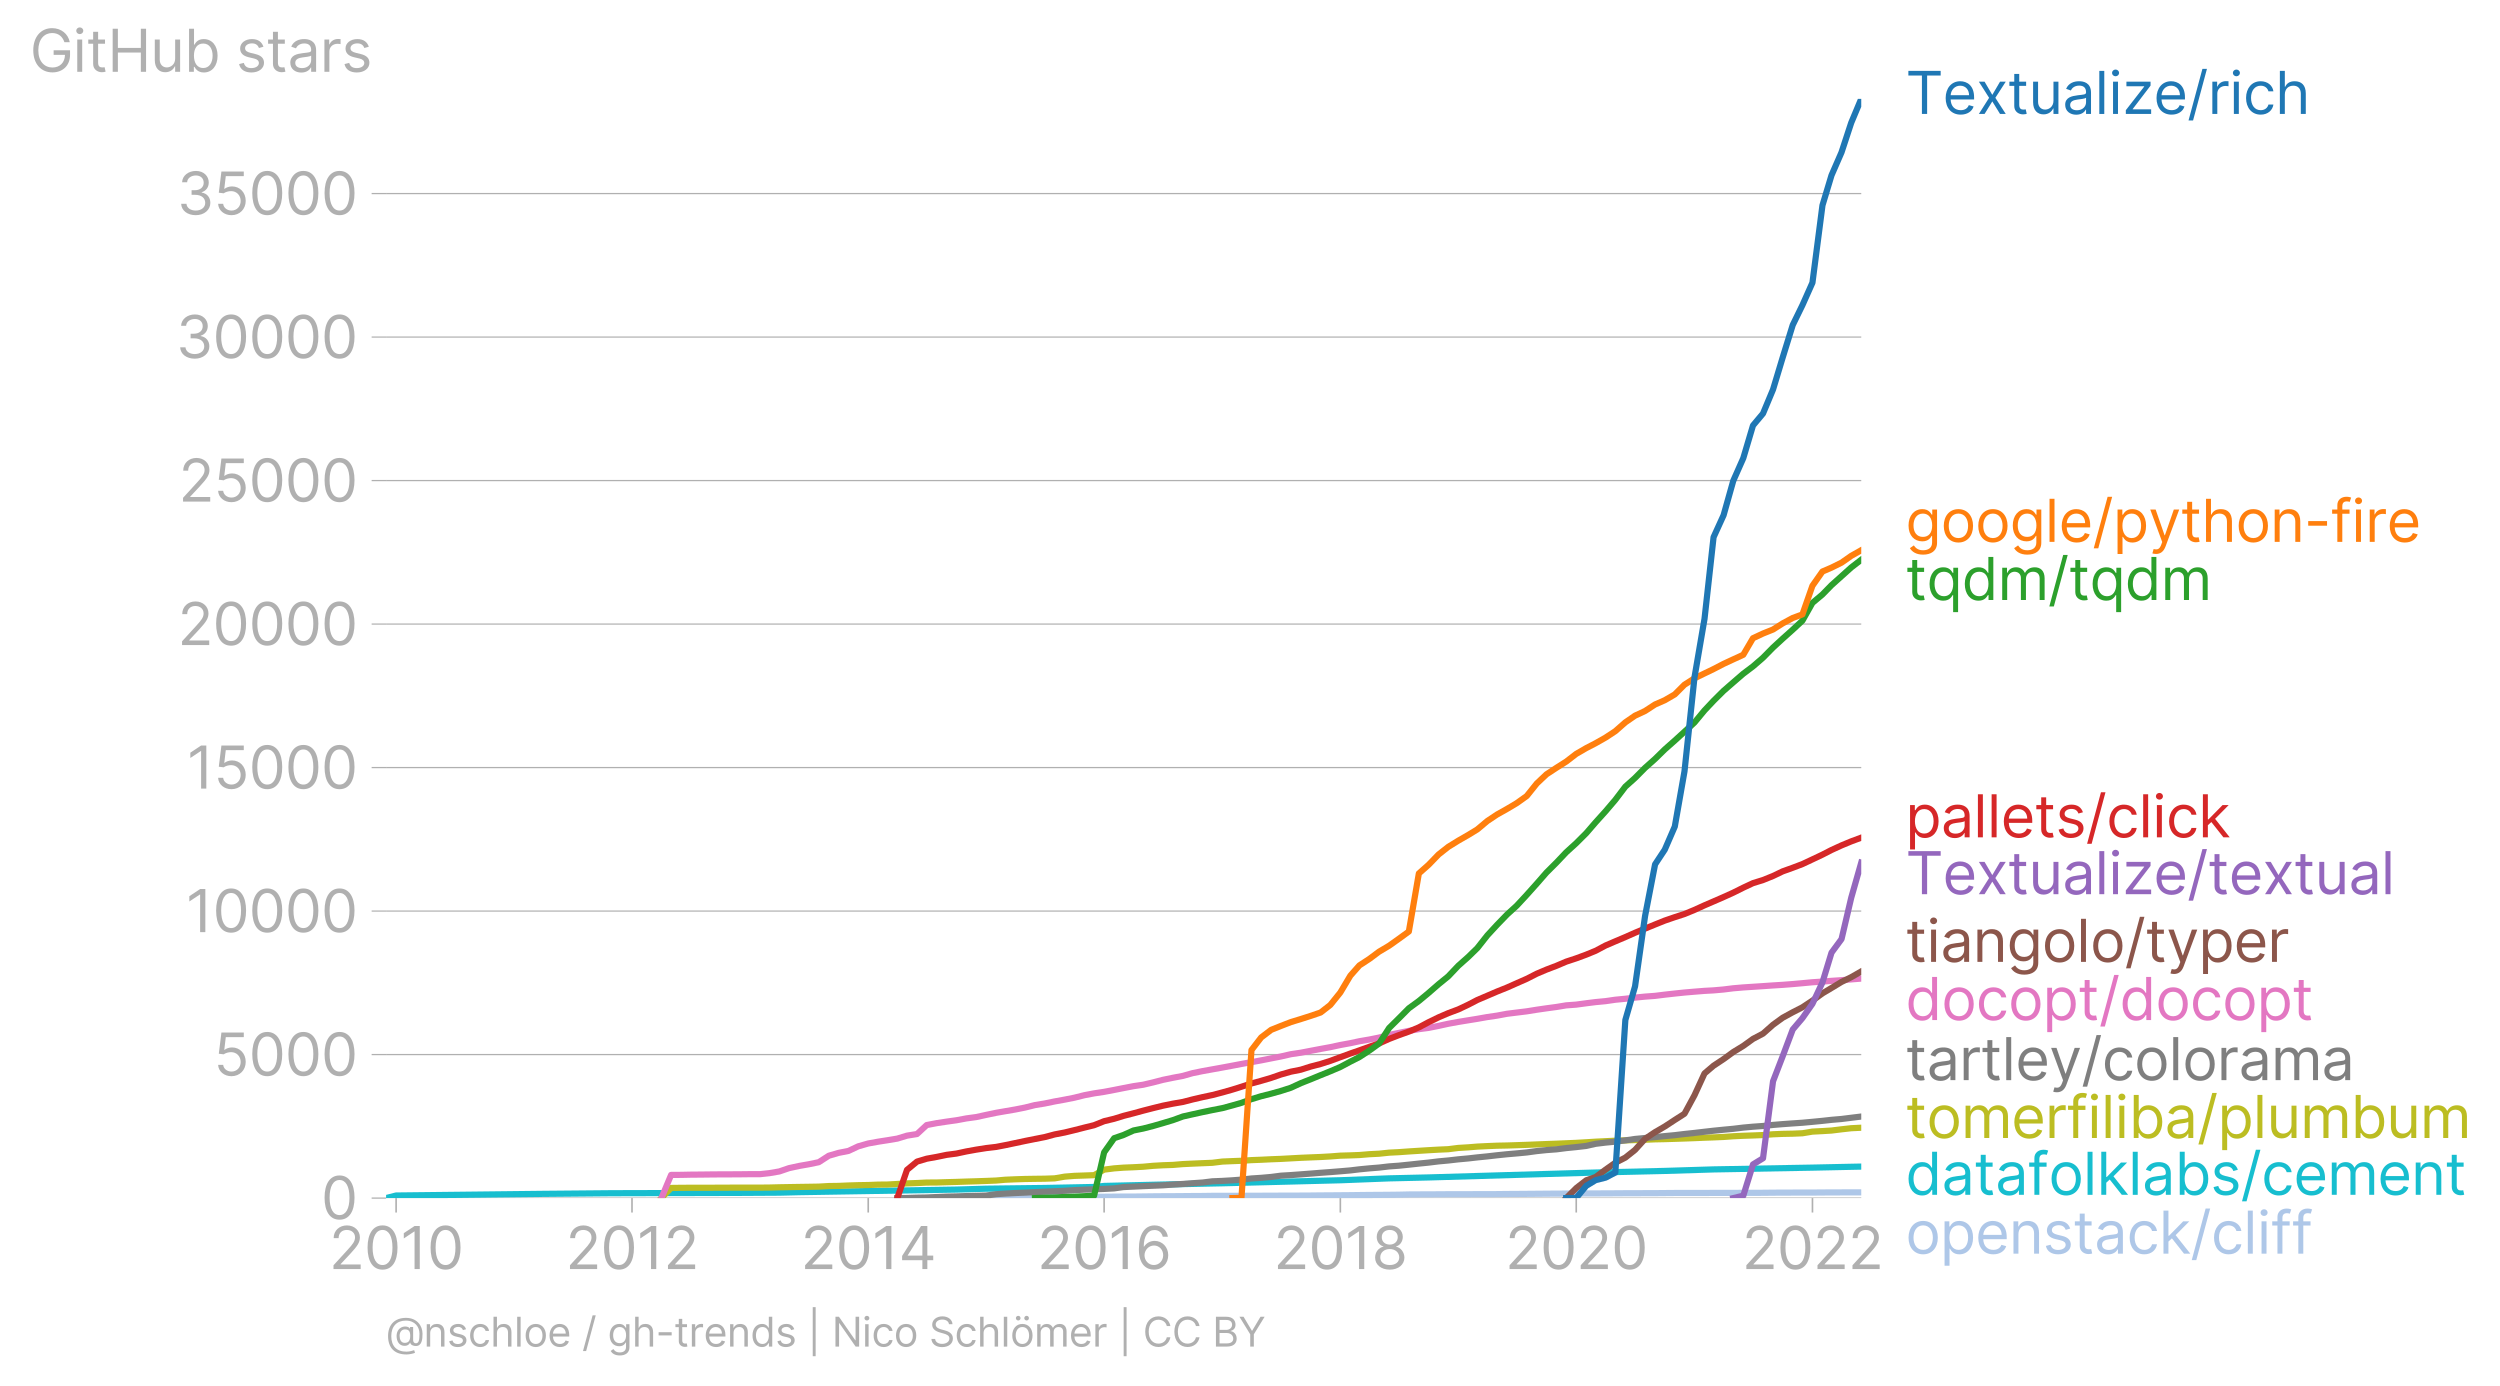 <svg xmlns:xlink="http://www.w3.org/1999/xlink" width="806.961" height="447.298" viewBox="0 0 605.221 335.473" xmlns="http://www.w3.org/2000/svg"><defs><style>*{stroke-linejoin:round;stroke-linecap:butt}</style></defs><g id="figure_1"><path d="M0 335.473h605.22V0H0v335.473z" style="fill:none" id="patch_1"/><g id="axes_1"><path d="M93.468 290.04h357.12V23.93H93.468V290.04z" style="fill:none" id="patch_2"/><g id="matplotlib.axis_1"><g id="xtick_1"><g id="line2d_1"><defs><path id="m875f756b53" d="M0 0v3.5" style="stroke:#b0b0b0;stroke-width:.4"/></defs><use xlink:href="#m875f756b53" x="95.894" y="290.041" style="fill:#b0b0b0;stroke:#b0b0b0;stroke-width:.4"/></g><g style="fill:#b0b0b0" transform="matrix(.14 0 0 -.14 79.656 307.224)" id="text_1"><defs><path id="Inter-Regular-32" d="M482 0h2936v500H1255v36l1045 1119c800 856 1036 1256 1036 1772 0 718-581 1291-1400 1291-815 0-1436-554-1436-1373h536c0 530 344 882 882 882 505 0 891-309 891-800 0-429-252-747-791-1336L482 409V0z" transform="scale(.016)"/><path id="Inter-Regular-30" d="M2000-64c1027 0 1618 871 1618 2391 0 1509-600 2391-1618 2391S382 3836 382 2327C382 807 973-64 2000-64zm0 500c-677 0-1073 680-1073 1891 0 1209 400 1900 1073 1900s1073-691 1073-1900c0-1211-396-1891-1073-1891z" transform="scale(.016)"/><path id="Inter-Regular-31" d="M2118 4655h-563L391 3882v-573l1136 755h28V0h563v4655z" transform="scale(.016)"/></defs><use xlink:href="#Inter-Regular-32"/><use xlink:href="#Inter-Regular-30" x="60.511"/><use xlink:href="#Inter-Regular-31" x="123.011"/><use xlink:href="#Inter-Regular-30" x="169.46"/></g></g><g id="xtick_2"><use xlink:href="#m875f756b53" x="153.001" y="290.041" style="fill:#b0b0b0;stroke:#b0b0b0;stroke-width:.4" id="line2d_2"/><g style="fill:#b0b0b0" transform="matrix(.14 0 0 -.14 136.903 307.224)" id="text_2"><use xlink:href="#Inter-Regular-32"/><use xlink:href="#Inter-Regular-30" x="60.511"/><use xlink:href="#Inter-Regular-31" x="123.011"/><use xlink:href="#Inter-Regular-32" x="169.46"/></g></g><g id="xtick_3"><use xlink:href="#m875f756b53" x="210.188" y="290.041" style="fill:#b0b0b0;stroke:#b0b0b0;stroke-width:.4" id="line2d_3"/><g style="fill:#b0b0b0" transform="matrix(.14 0 0 -.14 193.83 307.224)" id="text_3"><defs><path id="Inter-Regular-34" d="M373 955h2191V0h536v955h636v500h-636v3200h-682L373 1418V955zm2191 500H982v36l1545 2445h37V1455z" transform="scale(.016)"/></defs><use xlink:href="#Inter-Regular-32"/><use xlink:href="#Inter-Regular-30" x="60.511"/><use xlink:href="#Inter-Regular-31" x="123.011"/><use xlink:href="#Inter-Regular-34" x="169.46"/></g></g><g id="xtick_4"><use xlink:href="#m875f756b53" x="267.296" y="290.041" style="fill:#b0b0b0;stroke:#b0b0b0;stroke-width:.4" id="line2d_4"/><g style="fill:#b0b0b0" transform="matrix(.14 0 0 -.14 251.068 307.224)" id="text_4"><defs><path id="Inter-Regular-36" d="M2027-64c941-11 1555 698 1555 1564 0 900-666 1545-1464 1545-479 0-891-234-1145-618h-37c3 1134 444 1791 1164 1791 491 0 786-309 891-727h555c-114 723-664 1227-1446 1227-1048 0-1691-927-1691-2573C409 425 1264-55 2027-64zm0 500c-584 0-1011 498-1009 1055 3 557 450 1054 1028 1054 570 0 990-468 990-1045 0-591-438-1064-1009-1064z" transform="scale(.016)"/></defs><use xlink:href="#Inter-Regular-32"/><use xlink:href="#Inter-Regular-30" x="60.511"/><use xlink:href="#Inter-Regular-31" x="123.011"/><use xlink:href="#Inter-Regular-36" x="169.46"/></g></g><g id="xtick_5"><use xlink:href="#m875f756b53" x="324.482" y="290.041" style="fill:#b0b0b0;stroke:#b0b0b0;stroke-width:.4" id="line2d_5"/><g style="fill:#b0b0b0" transform="matrix(.14 0 0 -.14 308.303 307.224)" id="text_5"><defs><path id="Inter-Regular-38" d="M1973-64c929 0 1577 544 1582 1300-5 589-398 1089-900 1182v27c436 114 722 541 727 1037-5 709-600 1236-1409 1236-818 0-1414-527-1409-1236-5-496 282-923 727-1037v-27c-511-93-905-593-900-1182C386 480 1034-64 1973-64zm0 500c-639 0-1032 328-1027 828-5 525 429 900 1027 900 588 0 1023-375 1027-900-4-500-398-828-1027-828zm0 2209c-509 0-868 319-864 800-4 473 341 782 864 782 513 0 859-309 863-782-4-481-363-800-863-800z" transform="scale(.016)"/></defs><use xlink:href="#Inter-Regular-32"/><use xlink:href="#Inter-Regular-30" x="60.511"/><use xlink:href="#Inter-Regular-31" x="123.011"/><use xlink:href="#Inter-Regular-38" x="169.46"/></g></g><g id="xtick_6"><use xlink:href="#m875f756b53" x="381.59" y="290.041" style="fill:#b0b0b0;stroke:#b0b0b0;stroke-width:.4" id="line2d_6"/><g style="fill:#b0b0b0" transform="matrix(.14 0 0 -.14 364.367 307.224)" id="text_6"><use xlink:href="#Inter-Regular-32"/><use xlink:href="#Inter-Regular-30" x="60.511"/><use xlink:href="#Inter-Regular-32" x="123.011"/><use xlink:href="#Inter-Regular-30" x="183.523"/></g></g><g id="xtick_7"><use xlink:href="#m875f756b53" x="438.776" y="290.041" style="fill:#b0b0b0;stroke:#b0b0b0;stroke-width:.4" id="line2d_7"/><g style="fill:#b0b0b0" transform="matrix(.14 0 0 -.14 421.692 307.224)" id="text_7"><use xlink:href="#Inter-Regular-32"/><use xlink:href="#Inter-Regular-30" x="60.511"/><use xlink:href="#Inter-Regular-32" x="123.011"/><use xlink:href="#Inter-Regular-32" x="183.523"/></g></g></g><g id="matplotlib.axis_2"><g id="ytick_1"><path d="M93.468 290.04h357.12" clip-path="url(#p0413088c14)" style="fill:none;stroke:#b0b0b0;stroke-width:.3;stroke-linecap:square" id="line2d_8"/><g id="line2d_9"><defs><path id="m8655914290" d="M0 0h-3.5" style="stroke:#b0b0b0;stroke-width:.3"/></defs><use xlink:href="#m8655914290" x="93.468" y="290.041" style="fill:#b0b0b0;stroke:#b0b0b0;stroke-width:.3"/></g><use xlink:href="#Inter-Regular-30" style="fill:#b0b0b0" transform="matrix(.14 0 0 -.14 77.718 295.132)" id="text_8"/></g><g id="ytick_2"><path d="M93.468 255.3h357.12" clip-path="url(#p0413088c14)" style="fill:none;stroke:#b0b0b0;stroke-width:.3;stroke-linecap:square" id="line2d_10"/><use xlink:href="#m8655914290" x="93.468" y="255.3" style="fill:#b0b0b0;stroke:#b0b0b0;stroke-width:.3" id="line2d_11"/><g style="fill:#b0b0b0" transform="matrix(.14 0 0 -.14 51.707 260.392)" id="text_9"><defs><path id="Inter-Regular-35" d="M1936-64c887 0 1537 655 1537 1546 0 902-627 1563-1482 1563-314 0-618-111-809-263h-27l163 1373h1946v500H846L564 2364l527-64c193 139 523 239 809 236 593-4 1027-454 1027-1063 0-598-418-1037-991-1037-477 0-856 307-900 728H491C525 455 1136-64 1936-64z" transform="scale(.016)"/></defs><use xlink:href="#Inter-Regular-35"/><use xlink:href="#Inter-Regular-30" x="60.795"/><use xlink:href="#Inter-Regular-30" x="123.295"/><use xlink:href="#Inter-Regular-30" x="185.796"/></g></g><g id="ytick_3"><path d="M93.468 220.56h357.12" clip-path="url(#p0413088c14)" style="fill:none;stroke:#b0b0b0;stroke-width:.3;stroke-linecap:square" id="line2d_12"/><use xlink:href="#m8655914290" x="93.468" y="220.56" style="fill:#b0b0b0;stroke:#b0b0b0;stroke-width:.3" id="line2d_13"/><g style="fill:#b0b0b0" transform="matrix(.14 0 0 -.14 44.965 225.651)" id="text_10"><use xlink:href="#Inter-Regular-31"/><use xlink:href="#Inter-Regular-30" x="46.449"/><use xlink:href="#Inter-Regular-30" x="108.949"/><use xlink:href="#Inter-Regular-30" x="171.449"/><use xlink:href="#Inter-Regular-30" x="233.949"/></g></g><g id="ytick_4"><path d="M93.468 185.82h357.12" clip-path="url(#p0413088c14)" style="fill:none;stroke:#b0b0b0;stroke-width:.3;stroke-linecap:square" id="line2d_14"/><use xlink:href="#m8655914290" x="93.468" y="185.819" style="fill:#b0b0b0;stroke:#b0b0b0;stroke-width:.3" id="line2d_15"/><g style="fill:#b0b0b0" transform="matrix(.14 0 0 -.14 45.203 190.91)" id="text_11"><use xlink:href="#Inter-Regular-31"/><use xlink:href="#Inter-Regular-35" x="46.449"/><use xlink:href="#Inter-Regular-30" x="107.244"/><use xlink:href="#Inter-Regular-30" x="169.744"/><use xlink:href="#Inter-Regular-30" x="232.244"/></g></g><g id="ytick_5"><path d="M93.468 151.079h357.12" clip-path="url(#p0413088c14)" style="fill:none;stroke:#b0b0b0;stroke-width:.3;stroke-linecap:square" id="line2d_16"/><use xlink:href="#m8655914290" x="93.468" y="151.079" style="fill:#b0b0b0;stroke:#b0b0b0;stroke-width:.3" id="line2d_17"/><g style="fill:#b0b0b0" transform="matrix(.14 0 0 -.14 42.996 156.17)" id="text_12"><use xlink:href="#Inter-Regular-32"/><use xlink:href="#Inter-Regular-30" x="60.511"/><use xlink:href="#Inter-Regular-30" x="123.011"/><use xlink:href="#Inter-Regular-30" x="185.511"/><use xlink:href="#Inter-Regular-30" x="248.011"/></g></g><g id="ytick_6"><path d="M93.468 116.338h357.12" clip-path="url(#p0413088c14)" style="fill:none;stroke:#b0b0b0;stroke-width:.3;stroke-linecap:square" id="line2d_18"/><use xlink:href="#m8655914290" x="93.468" y="116.338" style="fill:#b0b0b0;stroke:#b0b0b0;stroke-width:.3" id="line2d_19"/><g style="fill:#b0b0b0" transform="matrix(.14 0 0 -.14 43.235 121.43)" id="text_13"><use xlink:href="#Inter-Regular-32"/><use xlink:href="#Inter-Regular-35" x="60.511"/><use xlink:href="#Inter-Regular-30" x="121.307"/><use xlink:href="#Inter-Regular-30" x="183.807"/><use xlink:href="#Inter-Regular-30" x="246.307"/></g></g><g id="ytick_7"><path d="M93.468 81.598h357.12" clip-path="url(#p0413088c14)" style="fill:none;stroke:#b0b0b0;stroke-width:.3;stroke-linecap:square" id="line2d_20"/><use xlink:href="#m8655914290" x="93.468" y="81.598" style="fill:#b0b0b0;stroke:#b0b0b0;stroke-width:.3" id="line2d_21"/><g style="fill:#b0b0b0" transform="matrix(.14 0 0 -.14 42.559 86.69)" id="text_14"><defs><path id="Inter-Regular-33" d="M2055-64c902 0 1572 566 1572 1328 0 591-350 1020-936 1118v36c470 143 764 530 764 1055 0 659-521 1245-1382 1245-805 0-1473-495-1500-1227h545c21 464 462 736 946 736 513 0 845-311 845-782 0-490-384-809-936-809h-373v-500h373c707 0 1100-359 1100-872 0-494-430-828-1027-828-539 0-966 278-1000 728H473C507 432 1152-64 2055-64z" transform="scale(.016)"/></defs><use xlink:href="#Inter-Regular-33"/><use xlink:href="#Inter-Regular-30" x="63.636"/><use xlink:href="#Inter-Regular-30" x="126.136"/><use xlink:href="#Inter-Regular-30" x="188.636"/><use xlink:href="#Inter-Regular-30" x="251.136"/></g></g><g id="ytick_8"><path d="M93.468 46.857h357.12" clip-path="url(#p0413088c14)" style="fill:none;stroke:#b0b0b0;stroke-width:.3;stroke-linecap:square" id="line2d_22"/><use xlink:href="#m8655914290" x="93.468" y="46.857" style="fill:#b0b0b0;stroke:#b0b0b0;stroke-width:.3" id="line2d_23"/><g style="fill:#b0b0b0" transform="matrix(.14 0 0 -.14 42.797 51.949)" id="text_15"><use xlink:href="#Inter-Regular-33"/><use xlink:href="#Inter-Regular-35" x="63.636"/><use xlink:href="#Inter-Regular-30" x="124.432"/><use xlink:href="#Inter-Regular-30" x="186.932"/><use xlink:href="#Inter-Regular-30" x="249.432"/></g></g><g style="fill:#b0b0b0" transform="matrix(.14 0 0 -.14 7.2 17.383)" id="text_16"><defs><path id="Inter-Regular-47" d="M3746 3200h581c-172 900-927 1518-1909 1518-1193 0-2036-918-2036-2391C382 855 1218-64 2455-64c1109 0 1900 739 1900 1891v500H2582v-500h1227c-16-836-566-1363-1354-1363-864 0-1528 654-1528 1863s664 1864 1491 1864c673 0 1130-380 1328-991z" transform="scale(.016)"/><path id="Inter-Regular-69" d="M491 0h536v3491H491V0zm273 4073c209 0 382 163 382 363s-173 364-382 364-382-164-382-364 173-363 382-363z" transform="scale(.016)"/><path id="Inter-Regular-74" d="M2009 3491h-745v836H727v-836H200v-455h527V855c0-610 491-900 946-900 200 0 327 36 400 63l-109 482c-46-9-118-27-237-27-236 0-463 72-463 527v2036h745v455z" transform="scale(.016)"/><path id="Inter-Regular-48" d="M564 0h563v2082h2482V0h564v4655h-564V2582H1127v2073H564V0z" transform="scale(.016)"/><path id="Inter-Regular-75" d="M2691 1427c0-654-500-954-900-954-445 0-764 327-764 836v2182H491V1273C491 382 964-45 1618-45c528 0 873 281 1037 636h36V0h536v3491h-536V1427z" transform="scale(.016)"/><path id="Inter-Regular-62" d="M564 0h518v536h64c118-191 345-609 1018-609 872 0 1482 700 1482 1809 0 1100-610 1800-1491 1800-682 0-891-418-1009-600h-46v1719H564V0zm527 1745c0 782 345 1310 1000 1310 682 0 1018-573 1018-1310 0-745-345-1336-1018-1336-645 0-1000 546-1000 1336z" transform="scale(.016)"/><path id="Inter-Regular-73" d="M2964 2709c-168 496-546 827-1237 827-736 0-1281-418-1281-1009 0-482 286-804 927-954l582-137c352-81 518-250 518-491 0-300-318-545-818-545-439 0-714 189-809 564L336 836C461 243 950-73 1664-73c811 0 1363 443 1363 1046 0 486-304 793-927 945l-518 127c-414 103-600 241-600 510 0 300 318 518 745 518 469 0 662-259 755-500l482 136z" transform="scale(.016)"/><path id="Inter-Regular-61" d="M1518-82c609 0 928 327 1037 555h27V0h536v2300c0 1109-845 1236-1291 1236-527 0-1127-181-1400-818l509-182c119 255 398 528 910 528 493 0 736-262 736-709v-19c0-259-264-236-900-318-648-84-1355-227-1355-1027C327 309 855-82 1518-82zm82 482c-427 0-736 191-736 564 0 409 372 536 791 591 227 27 836 90 927 200v-491c0-437-346-864-982-864z" transform="scale(.016)"/><path id="Inter-Regular-72" d="M491 0h536v2209c0 473 373 818 882 818 143 0 291-27 327-36v545c-61 5-202 9-281 9-419 0-782-236-909-581h-37v527H491V0z" transform="scale(.016)"/></defs><use xlink:href="#Inter-Regular-47"/><use xlink:href="#Inter-Regular-69" x="74.29"/><use xlink:href="#Inter-Regular-74" x="98.011"/><use xlink:href="#Inter-Regular-48" x="134.375"/><use xlink:href="#Inter-Regular-75" x="208.381"/><use xlink:href="#Inter-Regular-62" x="266.477"/><use xlink:href="#Inter-Regular-20" x="328.551"/><use xlink:href="#Inter-Regular-73" x="356.676"/><use xlink:href="#Inter-Regular-74" x="408.949"/><use xlink:href="#Inter-Regular-61" x="445.313"/><use xlink:href="#Inter-Regular-72" x="501.705"/><use xlink:href="#Inter-Regular-73" x="538.921"/></g></g><path d="m217.228 290.04 2.347-.006H222l2.347-.007h2.425l2.426-.097 2.346-.056 2.426-.014 2.346-.007h2.426l2.425-.014 2.19-.02 2.425-.014 2.347-.007 2.425-.014h2.347l2.425-.007 2.425-.014 2.347-.007 2.425-.007 2.347-.014 2.426-.02 2.425-.022 2.268-.02h2.425l2.347-.028 2.425-.028 2.347-.02 2.426-.008 2.425-.02 2.347-.022 2.425-.013 2.347-.035h2.425l2.425-.007h2.19l2.425-.014 2.347-.007 2.425-.007 2.347-.014h2.425l2.426-.014 2.346-.014 2.426-.027 2.347-.014 2.425-.021 2.425-.021 2.19-.028 2.425-.028 2.347-.013 2.425-.021 2.347-.028 2.425-.056 2.426-.014 2.346-.014 2.426-.006 2.346-.021h2.426l2.425-.007 2.19-.007 2.425-.007 2.347-.007 2.425-.028 2.347-.014 2.425-.02 2.426-.021 2.346-.021 2.426-.021 2.346-.007 2.426-.014 2.425-.02h2.268l2.425-.022 2.347-.007 2.426-.02 2.346-.007 2.426-.007 2.425-.007 2.347-.021 2.425-.021 2.347-.007h4.85l2.19-.014 2.425-.007h2.347l2.425-.007 2.347-.007 2.426-.007 2.425-.027 2.347-.014 2.425-.007 2.347-.007h2.425l2.425-.021 2.19-.014 2.425-.007 2.347-.007 2.425-.007" clip-path="url(#p0413088c14)" style="fill:none;stroke:#aec7e8;stroke-width:1.5;stroke-linecap:square" id="line2d_24"/><path d="m93.468 290.04 2.426-.618 35.594-.403 16.741-.152 30.98-.084 9.465-.055 4.772-.119 38.098-.625 7.198-.215 14.16-.174 11.968-.243 2.426-.25 14.237-.34 14.395-.306 28.554-.73 11.812-.459 9.544-.222 40.445-1.188 16.742-.39 11.812-.367 23.939-.431 9.387-.202 2.425-.048h0" clip-path="url(#p0413088c14)" style="fill:none;stroke:#17becf;stroke-width:1.5;stroke-linecap:square" id="line2d_25"/><path d="m160.12 290.04 2.347-2.452 2.425-.028 2.347-.014 2.425-.007h2.426l2.346-.007 2.426-.013h2.347l2.425-.007h2.425l2.19-.021 2.425-.063 2.347-.041 2.425-.042 2.347-.035 2.425-.042 2.426-.139 2.346-.034 2.426-.104 2.346-.07 2.426-.042 2.425-.097 2.19-.02 2.425-.133 2.347-.146L222 286.4l2.347-.118 2.425-.014 2.426-.077 2.346-.062 2.426-.083 2.346-.07 2.426-.083 2.425-.098 2.19-.194 2.425-.104 2.347-.077 2.425-.041 2.347-.028 2.425-.084 2.425-.416 2.347-.188 2.425-.083 2.347-.084 2.426-1.34 2.425-.307 2.268-.173 2.425-.098 2.347-.125 2.425-.222 2.347-.132 2.426-.083 2.425-.202 2.347-.111 2.425-.104 2.347-.097 2.425-.3 2.425-.103 2.19-.084 2.425-.16 2.347-.09 2.425-.118 2.347-.09 2.425-.132 2.426-.132 2.346-.098 2.426-.097 2.347-.132 2.425-.188 2.425-.07 2.19-.082 2.425-.202 2.347-.118 2.425-.257 2.347-.118 2.425-.174 2.426-.153 2.346-.146 2.426-.139 2.346-.104 2.426-.306 2.425-.146 2.19-.18 2.425-.118 2.347-.098 2.425-.048 2.347-.077 2.425-.083 2.426-.097 2.346-.09 2.426-.09 2.346-.098 2.426-.104 2.425-.14 2.268-.145 2.425-.118 2.347-.119 2.426-.076 2.346-.076 2.426-.084 2.425-.097 2.347-.049 2.425-.076 2.347-.077 2.425-.09 2.425-.104 2.19-.077 2.425-.104 2.347-.167 2.425-.118 2.347-.076 2.426-.097 2.425-.188 2.347-.097 2.425-.049 2.347-.097 2.425-.403 2.425-.125 2.19-.132 2.425-.299 2.347-.264 2.425-.118" clip-path="url(#p0413088c14)" style="fill:none;stroke:#bcbd22;stroke-width:1.5;stroke-linecap:square" id="line2d_26"/><g style="fill:#1f77b4" transform="matrix(.14 0 0 -.14 461.302 27.588)" id="text_17"><defs><path id="Inter-Regular-54" d="M309 4155h1464V0h563v4155h1464v500H309v-500z" transform="scale(.016)"/><path id="Inter-Regular-65" d="M1955-73c709 0 1227 355 1391 882l-519 146c-136-364-452-546-872-546-630 0-1064 407-1089 1155h2534v227c0 1300-773 1745-1500 1745-945 0-1573-745-1573-1818S946-73 1955-73zM866 2027c36 543 420 1028 1034 1028 582 0 955-437 955-1028H866z" transform="scale(.016)"/><path id="Inter-Regular-78" d="M891 3491H273l1109-1746L273 0h618l836 1355L2564 0h618L2055 1745l1127 1746h-618l-837-1427-836 1427z" transform="scale(.016)"/><path id="Inter-Regular-6c" d="M1027 4655H491V0h536v4655z" transform="scale(.016)"/><path id="Inter-Regular-7a" d="M391 0h2736v500H1136v36l1928 2528v427H455v-500h1918v-36L391 409V0z" transform="scale(.016)"/><path id="Inter-Regular-2f" d="M2136 4873h-490L146-700h490l1500 5573z" transform="scale(.016)"/><path id="Inter-Regular-63" d="M1909-73c773 0 1282 473 1373 1091h-536c-100-382-419-609-837-609-636 0-1045 527-1045 1336 0 791 418 1310 1045 1310 473 0 755-291 837-610h536c-91 655-646 1091-1382 1091-945 0-1573-745-1573-1809C327 682 927-73 1909-73z" transform="scale(.016)"/><path id="Inter-Regular-68" d="M1027 2100c0 609 389 955 919 955 504 0 809-319 809-873V0h536v2218c0 898-477 1318-1191 1318-550 0-864-229-1027-591h-46v1710H491V0h536v2100z" transform="scale(.016)"/></defs><use xlink:href="#Inter-Regular-54"/><use xlink:href="#Inter-Regular-65" x="64.205"/><use xlink:href="#Inter-Regular-78" x="122.443"/><use xlink:href="#Inter-Regular-74" x="176.42"/><use xlink:href="#Inter-Regular-75" x="212.784"/><use xlink:href="#Inter-Regular-61" x="270.881"/><use xlink:href="#Inter-Regular-6c" x="327.273"/><use xlink:href="#Inter-Regular-69" x="350.994"/><use xlink:href="#Inter-Regular-7a" x="374.716"/><use xlink:href="#Inter-Regular-65" x="428.835"/><use xlink:href="#Inter-Regular-2f" x="487.074"/><use xlink:href="#Inter-Regular-72" x="522.727"/><use xlink:href="#Inter-Regular-69" x="559.943"/><use xlink:href="#Inter-Regular-63" x="583.665"/><use xlink:href="#Inter-Regular-68" x="639.489"/></g><g style="fill:#ff7f0e" transform="matrix(.14 0 0 -.14 461.302 131.177)" id="text_18"><defs><path id="Inter-Regular-67" d="M1900-1382c836 0 1509 382 1509 1282v3591h-518v-555h-55c-118 182-336 600-1018 600-882 0-1491-700-1491-1772C327 673 964 55 1809 55c682 0 900 400 1018 590h46V-64c0-581-409-845-973-845-634 0-857 334-1000 527L473-682c218-366 648-700 1427-700zm-18 1918c-673 0-1018 509-1018 1237 0 709 336 1282 1018 1282 654 0 1000-528 1000-1282 0-773-355-1237-1000-1237z" transform="scale(.016)"/><path id="Inter-Regular-6f" d="M1909-73c946 0 1582 718 1582 1800 0 1091-636 1809-1582 1809-945 0-1582-718-1582-1809C327 645 964-73 1909-73zm0 482c-718 0-1045 618-1045 1318s327 1328 1045 1328 1046-628 1046-1328S2627 409 1909 409z" transform="scale(.016)"/><path id="Inter-Regular-70" d="M491-1309h536V536h46c118-191 345-609 1018-609 873 0 1482 700 1482 1809 0 1100-609 1800-1491 1800-682 0-891-418-1009-600h-64v555H491v-4800zm527 3054c0 782 346 1310 1000 1310 682 0 1018-573 1018-1310 0-745-345-1336-1018-1336-645 0-1000 546-1000 1336z" transform="scale(.016)"/><path id="Inter-Regular-79" d="M836-1309c485 0 825 257 1028 800l1482 4000h-582L1800 709h-36L800 3491H218L1509-18l-100-273c-195-532-436-582-827-482l-136-472c54-28 209-64 390-64z" transform="scale(.016)"/><path id="Inter-Regular-6e" d="M1027 2100c0 609 378 955 891 955 498 0 800-325 800-873V0h537v2218c0 891-475 1318-1182 1318-527 0-855-236-1018-591h-46v546H491V0h536v2100z" transform="scale(.016)"/><path id="Inter-Regular-2d" d="M2491 2245H455v-500h2036v500z" transform="scale(.016)"/><path id="Inter-Regular-66" d="M2046 3491h-782v354c0 346 145 528 500 528 154 0 245-37 300-55l154 464c-82 36-245 91-509 91-500 0-982-300-982-900v-482H164v-455h563V0h537v3036h782v455z" transform="scale(.016)"/></defs><use xlink:href="#Inter-Regular-67"/><use xlink:href="#Inter-Regular-6f" x="60.938"/><use xlink:href="#Inter-Regular-6f" x="120.597"/><use xlink:href="#Inter-Regular-67" x="180.256"/><use xlink:href="#Inter-Regular-6c" x="241.193"/><use xlink:href="#Inter-Regular-65" x="264.915"/><use xlink:href="#Inter-Regular-2f" x="323.153"/><use xlink:href="#Inter-Regular-70" x="358.807"/><use xlink:href="#Inter-Regular-79" x="419.744"/><use xlink:href="#Inter-Regular-74" x="475.426"/><use xlink:href="#Inter-Regular-68" x="511.79"/><use xlink:href="#Inter-Regular-6f" x="570.881"/><use xlink:href="#Inter-Regular-6e" x="630.54"/><use xlink:href="#Inter-Regular-2d" x="689.063"/><use xlink:href="#Inter-Regular-66" x="735.085"/><use xlink:href="#Inter-Regular-69" x="771.165"/><use xlink:href="#Inter-Regular-72" x="794.887"/><use xlink:href="#Inter-Regular-65" x="832.102"/></g><g style="fill:#2ca02c" transform="matrix(.14 0 0 -.14 461.302 145.256)" id="text_19"><defs><path id="Inter-Regular-71" d="M2873-1309h536v4800h-518v-555h-64c-118 182-327 600-1009 600-882 0-1491-700-1491-1800C327 627 936-73 1809-73c673 0 900 418 1018 609h46v-1845zM1882 409c-673 0-1018 591-1018 1336 0 737 336 1310 1018 1310 654 0 1000-528 1000-1310 0-790-355-1336-1000-1336z" transform="scale(.016)"/><path id="Inter-Regular-64" d="M1809-73c673 0 900 418 1018 609h64V0h518v4655h-536V2936h-46c-118 182-327 600-1009 600-882 0-1491-700-1491-1800C327 627 936-73 1809-73zm73 482c-673 0-1018 591-1018 1336 0 737 336 1310 1018 1310 654 0 1000-528 1000-1310 0-790-355-1336-1000-1336z" transform="scale(.016)"/><path id="Inter-Regular-6d" d="M491 0h536v2182c0 511 373 873 791 873 407 0 691-266 691-664V0h546v2273c0 450 281 782 772 782 382 0 709-203 709-719V0h537v2336c0 821-441 1200-1064 1200-500 0-866-229-1045-591h-37c-172 373-477 591-936 591-455 0-791-218-936-591h-46v546H491V0z" transform="scale(.016)"/></defs><use xlink:href="#Inter-Regular-74"/><use xlink:href="#Inter-Regular-71" x="36.364"/><use xlink:href="#Inter-Regular-64" x="97.301"/><use xlink:href="#Inter-Regular-6d" x="159.375"/><use xlink:href="#Inter-Regular-2f" x="246.307"/><use xlink:href="#Inter-Regular-74" x="281.96"/><use xlink:href="#Inter-Regular-71" x="318.324"/><use xlink:href="#Inter-Regular-64" x="379.261"/><use xlink:href="#Inter-Regular-6d" x="441.335"/></g><g style="fill:#d62728" transform="matrix(.14 0 0 -.14 461.302 202.71)" id="text_20"><defs><path id="Inter-Regular-6b" d="M491 0h536v1307l375 348L2709 0h682L1807 2000l1475 1491h-664L1091 1936h-64v2719H491V0z" transform="scale(.016)"/></defs><use xlink:href="#Inter-Regular-70"/><use xlink:href="#Inter-Regular-61" x="60.938"/><use xlink:href="#Inter-Regular-6c" x="117.33"/><use xlink:href="#Inter-Regular-6c" x="141.051"/><use xlink:href="#Inter-Regular-65" x="164.773"/><use xlink:href="#Inter-Regular-74" x="223.011"/><use xlink:href="#Inter-Regular-73" x="259.375"/><use xlink:href="#Inter-Regular-2f" x="311.648"/><use xlink:href="#Inter-Regular-63" x="347.301"/><use xlink:href="#Inter-Regular-6c" x="403.125"/><use xlink:href="#Inter-Regular-69" x="426.847"/><use xlink:href="#Inter-Regular-63" x="450.568"/><use xlink:href="#Inter-Regular-6b" x="506.392"/></g><g style="fill:#9467bd" transform="matrix(.14 0 0 -.14 461.302 216.472)" id="text_21"><use xlink:href="#Inter-Regular-54"/><use xlink:href="#Inter-Regular-65" x="64.205"/><use xlink:href="#Inter-Regular-78" x="122.443"/><use xlink:href="#Inter-Regular-74" x="176.42"/><use xlink:href="#Inter-Regular-75" x="212.784"/><use xlink:href="#Inter-Regular-61" x="270.881"/><use xlink:href="#Inter-Regular-6c" x="327.273"/><use xlink:href="#Inter-Regular-69" x="350.994"/><use xlink:href="#Inter-Regular-7a" x="374.716"/><use xlink:href="#Inter-Regular-65" x="428.835"/><use xlink:href="#Inter-Regular-2f" x="487.074"/><use xlink:href="#Inter-Regular-74" x="522.727"/><use xlink:href="#Inter-Regular-65" x="559.091"/><use xlink:href="#Inter-Regular-78" x="617.33"/><use xlink:href="#Inter-Regular-74" x="671.307"/><use xlink:href="#Inter-Regular-75" x="707.671"/><use xlink:href="#Inter-Regular-61" x="765.767"/><use xlink:href="#Inter-Regular-6c" x="822.159"/></g><g style="fill:#8c564b" transform="matrix(.14 0 0 -.14 461.302 232.858)" id="text_22"><use xlink:href="#Inter-Regular-74"/><use xlink:href="#Inter-Regular-69" x="36.364"/><use xlink:href="#Inter-Regular-61" x="60.085"/><use xlink:href="#Inter-Regular-6e" x="116.477"/><use xlink:href="#Inter-Regular-67" x="175"/><use xlink:href="#Inter-Regular-6f" x="235.938"/><use xlink:href="#Inter-Regular-6c" x="295.597"/><use xlink:href="#Inter-Regular-6f" x="319.318"/><use xlink:href="#Inter-Regular-2f" x="378.977"/><use xlink:href="#Inter-Regular-74" x="414.631"/><use xlink:href="#Inter-Regular-79" x="450.994"/><use xlink:href="#Inter-Regular-70" x="506.676"/><use xlink:href="#Inter-Regular-65" x="567.614"/><use xlink:href="#Inter-Regular-72" x="625.852"/></g><g style="fill:#e377c2" transform="matrix(.14 0 0 -.14 461.302 246.938)" id="text_23"><use xlink:href="#Inter-Regular-64"/><use xlink:href="#Inter-Regular-6f" x="62.074"/><use xlink:href="#Inter-Regular-63" x="121.733"/><use xlink:href="#Inter-Regular-6f" x="177.557"/><use xlink:href="#Inter-Regular-70" x="237.216"/><use xlink:href="#Inter-Regular-74" x="298.153"/><use xlink:href="#Inter-Regular-2f" x="334.517"/><use xlink:href="#Inter-Regular-64" x="370.171"/><use xlink:href="#Inter-Regular-6f" x="432.244"/><use xlink:href="#Inter-Regular-63" x="491.904"/><use xlink:href="#Inter-Regular-6f" x="547.727"/><use xlink:href="#Inter-Regular-70" x="607.386"/><use xlink:href="#Inter-Regular-74" x="668.324"/></g><g style="fill:#7f7f7f" transform="matrix(.14 0 0 -.14 461.302 261.494)" id="text_24"><use xlink:href="#Inter-Regular-74"/><use xlink:href="#Inter-Regular-61" x="36.364"/><use xlink:href="#Inter-Regular-72" x="92.756"/><use xlink:href="#Inter-Regular-74" x="129.972"/><use xlink:href="#Inter-Regular-6c" x="166.335"/><use xlink:href="#Inter-Regular-65" x="190.057"/><use xlink:href="#Inter-Regular-79" x="248.296"/><use xlink:href="#Inter-Regular-2f" x="303.977"/><use xlink:href="#Inter-Regular-63" x="339.631"/><use xlink:href="#Inter-Regular-6f" x="395.455"/><use xlink:href="#Inter-Regular-6c" x="455.114"/><use xlink:href="#Inter-Regular-6f" x="478.835"/><use xlink:href="#Inter-Regular-72" x="538.494"/><use xlink:href="#Inter-Regular-61" x="575.71"/><use xlink:href="#Inter-Regular-6d" x="632.102"/><use xlink:href="#Inter-Regular-61" x="719.034"/></g><g style="fill:#bcbd22" transform="matrix(.14 0 0 -.14 461.302 275.494)" id="text_25"><use xlink:href="#Inter-Regular-74"/><use xlink:href="#Inter-Regular-6f" x="36.364"/><use xlink:href="#Inter-Regular-6d" x="96.023"/><use xlink:href="#Inter-Regular-65" x="182.955"/><use xlink:href="#Inter-Regular-72" x="241.193"/><use xlink:href="#Inter-Regular-66" x="278.409"/><use xlink:href="#Inter-Regular-69" x="314.489"/><use xlink:href="#Inter-Regular-6c" x="338.21"/><use xlink:href="#Inter-Regular-69" x="361.932"/><use xlink:href="#Inter-Regular-62" x="385.653"/><use xlink:href="#Inter-Regular-61" x="447.727"/><use xlink:href="#Inter-Regular-2f" x="504.119"/><use xlink:href="#Inter-Regular-70" x="539.773"/><use xlink:href="#Inter-Regular-6c" x="600.71"/><use xlink:href="#Inter-Regular-75" x="624.432"/><use xlink:href="#Inter-Regular-6d" x="682.529"/><use xlink:href="#Inter-Regular-62" x="769.46"/><use xlink:href="#Inter-Regular-75" x="831.534"/><use xlink:href="#Inter-Regular-6d" x="889.631"/></g><g style="fill:#17becf" transform="matrix(.14 0 0 -.14 461.302 289.255)" id="text_26"><use xlink:href="#Inter-Regular-64"/><use xlink:href="#Inter-Regular-61" x="62.074"/><use xlink:href="#Inter-Regular-74" x="118.466"/><use xlink:href="#Inter-Regular-61" x="154.83"/><use xlink:href="#Inter-Regular-66" x="211.222"/><use xlink:href="#Inter-Regular-6f" x="247.301"/><use xlink:href="#Inter-Regular-6c" x="306.96"/><use xlink:href="#Inter-Regular-6b" x="330.682"/><use xlink:href="#Inter-Regular-6c" x="385.085"/><use xlink:href="#Inter-Regular-61" x="408.807"/><use xlink:href="#Inter-Regular-62" x="465.199"/><use xlink:href="#Inter-Regular-73" x="527.273"/><use xlink:href="#Inter-Regular-2f" x="579.546"/><use xlink:href="#Inter-Regular-63" x="615.199"/><use xlink:href="#Inter-Regular-65" x="671.023"/><use xlink:href="#Inter-Regular-6d" x="729.261"/><use xlink:href="#Inter-Regular-65" x="816.193"/><use xlink:href="#Inter-Regular-6e" x="874.432"/><use xlink:href="#Inter-Regular-74" x="932.955"/></g><g style="fill:#aec7e8" transform="matrix(.14 0 0 -.14 461.302 303.494)" id="text_27"><use xlink:href="#Inter-Regular-6f"/><use xlink:href="#Inter-Regular-70" x="59.659"/><use xlink:href="#Inter-Regular-65" x="120.597"/><use xlink:href="#Inter-Regular-6e" x="178.835"/><use xlink:href="#Inter-Regular-73" x="237.358"/><use xlink:href="#Inter-Regular-74" x="289.631"/><use xlink:href="#Inter-Regular-61" x="325.994"/><use xlink:href="#Inter-Regular-63" x="382.386"/><use xlink:href="#Inter-Regular-6b" x="438.21"/><use xlink:href="#Inter-Regular-2f" x="492.614"/><use xlink:href="#Inter-Regular-63" x="528.267"/><use xlink:href="#Inter-Regular-6c" x="584.091"/><use xlink:href="#Inter-Regular-69" x="607.813"/><use xlink:href="#Inter-Regular-66" x="631.534"/><use xlink:href="#Inter-Regular-66" x="667.614"/></g><g style="fill:#b0b0b0" transform="matrix(.097 0 0 -.097 93.468 325.996)" id="text_28"><defs><path id="Inter-Regular-40" d="M3173-1227c463 0 1054 136 1336 254l-127 418c-164-54-691-236-1191-236C1636-791 809 82 809 1627c0 1518 846 2428 2273 2428 1445 0 2127-1019 2127-2037 0-1036-109-1500-573-1500-272 0-418 227-418 482v2055h-482v-255h-27c-63 200-418 373-873 327-681-72-1200-636-1200-1454 0-864 410-1528 1200-1555 519-18 791 237 900 500h28c54-391 545-527 863-527 964 0 1055 1036 1055 1918 0 1246-873 2473-2573 2473-1754 0-2800-1064-2800-2837 0-1836 1009-2872 2864-2872zM2909 582c-591 0-800 536-800 1118 0 527 300 982 818 982 546 0 837-218 837-982 0-755-246-1118-855-1118z" transform="scale(.016)"/><path id="Inter-Regular-7c" d="M1273 6155H818v-7655h455v7655z" transform="scale(.016)"/><path id="Inter-Regular-4e" d="M4255 4655h-555V991h-45L1109 4655H564V0h563v3655h46L3709 0h546v4655z" transform="scale(.016)"/><path id="Inter-Regular-53" d="M3109 3491h546c-25 702-673 1227-1573 1227-891 0-1591-518-1591-1300 0-627 455-1000 1182-1209l573-164c490-136 927-309 927-772 0-509-491-846-1137-846-554 0-1045 246-1090 773H364C418 436 1036-82 2036-82c1073 0 1682 591 1682 1346 0 872-827 1154-1309 1281l-473 128c-345 91-900 272-900 772 0 446 410 773 1028 773 563 0 991-268 1045-727z" transform="scale(.016)"/><path id="Inter-Regular-f6" d="M1909-73c946 0 1582 718 1582 1800 0 1091-636 1809-1582 1809-945 0-1582-718-1582-1809C327 645 964-73 1909-73zm0 482c-718 0-1045 618-1045 1318s327 1328 1045 1328 1046-628 1046-1328S2627 409 1909 409zm-654 3664c209 0 363 172 363 363 0 209-154 364-363 364-191 0-364-155-364-364 0-191 173-363 364-363zm1309 0c209 0 363 172 363 363 0 209-154 364-363 364-191 0-364-155-364-364 0-191 173-363 364-363z" transform="scale(.016)"/><path id="Inter-Regular-43" d="M4309 3200c-173 955-936 1518-1873 1518-1190 0-2054-918-2054-2391C382 855 1246-64 2436-64c937 0 1700 564 1873 1519h-563c-137-646-691-991-1310-991-845 0-1509 654-1509 1863s664 1864 1509 1864c619 0 1173-346 1310-991h563z" transform="scale(.016)"/><path id="Inter-Regular-42" d="M564 0h1682c1100 0 1554 536 1554 1236 0 737-509 1137-936 1164v45c400 110 754 373 754 973 0 682-454 1237-1427 1237H564V0zm563 500v1618h1146c609 0 991-409 991-882 0-409-282-736-1018-736H1127zm0 2109v1546h1064c618 0 891-328 891-737 0-491-400-809-909-809H1127z" transform="scale(.016)"/><path id="Inter-Regular-59" d="m164 4655 1682-2737V0h563v1918l1682 2737h-645L2155 2482h-55L809 4655H164z" transform="scale(.016)"/></defs><use xlink:href="#Inter-Regular-40"/><use xlink:href="#Inter-Regular-6e" x="93.608"/><use xlink:href="#Inter-Regular-73" x="152.131"/><use xlink:href="#Inter-Regular-63" x="204.403"/><use xlink:href="#Inter-Regular-68" x="260.227"/><use xlink:href="#Inter-Regular-6c" x="319.318"/><use xlink:href="#Inter-Regular-6f" x="343.04"/><use xlink:href="#Inter-Regular-65" x="402.699"/><use xlink:href="#Inter-Regular-20" x="460.938"/><use xlink:href="#Inter-Regular-2f" x="489.063"/><use xlink:href="#Inter-Regular-20" x="524.716"/><use xlink:href="#Inter-Regular-67" x="552.841"/><use xlink:href="#Inter-Regular-68" x="613.779"/><use xlink:href="#Inter-Regular-2d" x="672.869"/><use xlink:href="#Inter-Regular-74" x="718.892"/><use xlink:href="#Inter-Regular-72" x="755.256"/><use xlink:href="#Inter-Regular-65" x="792.472"/><use xlink:href="#Inter-Regular-6e" x="850.71"/><use xlink:href="#Inter-Regular-64" x="909.233"/><use xlink:href="#Inter-Regular-73" x="971.307"/><use xlink:href="#Inter-Regular-20" x="1023.58"/><use xlink:href="#Inter-Regular-7c" x="1051.705"/><use xlink:href="#Inter-Regular-20" x="1084.375"/><use xlink:href="#Inter-Regular-4e" x="1112.5"/><use xlink:href="#Inter-Regular-69" x="1187.784"/><use xlink:href="#Inter-Regular-63" x="1211.506"/><use xlink:href="#Inter-Regular-6f" x="1267.33"/><use xlink:href="#Inter-Regular-20" x="1326.989"/><use xlink:href="#Inter-Regular-53" x="1355.114"/><use xlink:href="#Inter-Regular-63" x="1418.892"/><use xlink:href="#Inter-Regular-68" x="1474.716"/><use xlink:href="#Inter-Regular-6c" x="1533.807"/><use xlink:href="#Inter-Regular-f6" x="1557.529"/><use xlink:href="#Inter-Regular-6d" x="1617.188"/><use xlink:href="#Inter-Regular-65" x="1704.12"/><use xlink:href="#Inter-Regular-72" x="1762.358"/><use xlink:href="#Inter-Regular-20" x="1799.574"/><use xlink:href="#Inter-Regular-7c" x="1827.699"/><use xlink:href="#Inter-Regular-20" x="1860.37"/><use xlink:href="#Inter-Regular-43" x="1888.495"/><use xlink:href="#Inter-Regular-43" x="1961.222"/><use xlink:href="#Inter-Regular-20" x="2033.949"/><use xlink:href="#Inter-Regular-42" x="2062.074"/><use xlink:href="#Inter-Regular-59" x="2127.131"/></g><path d="m217.228 290.04 2.347-.02 2.425-.077 2.347-.041 2.425-.118 2.426-.098 2.346-.048 2.426-.084 2.346-.055 2.426-.07 2.425-.333 2.19-.146 2.425-.132 2.347-.097 2.425-.119 2.347-.118 2.425-.097 2.425-.111 2.347-.16 2.425-.111 2.347-.09 2.426-.09 2.425-.133 2.268-.32 2.425-.11 2.347-.112 2.425-.104 2.347-.097 2.426-.18 2.425-.147 2.347-.18 2.425-.167 2.347-.292 2.425-.097 2.425-.146 2.19-.167 2.425-.278 2.347-.153 2.425-.215 2.347-.306 2.425-.146 2.426-.18 2.346-.181 2.426-.195 2.347-.173 2.425-.195 2.425-.208 2.19-.264 2.425-.236 2.347-.188 2.425-.285 2.347-.167 2.425-.25 2.426-.264 2.346-.236 2.426-.299 2.346-.215 2.426-.278 2.425-.223 2.19-.25 2.425-.243 2.347-.27 2.425-.25 2.347-.202 2.425-.23 2.426-.333 2.346-.243 2.426-.181 2.346-.299 2.426-.243 2.425-.278 2.268-.514 2.425-.299 2.347-.222 2.426-.313 2.346-.34 2.426-.23 2.425-.222 2.347-.236 2.425-.23 2.347-.284 2.425-.257 2.425-.285 2.19-.25 2.425-.244 2.347-.222 2.425-.292 2.347-.215 2.426-.174 2.425-.257 2.347-.194 2.425-.174 2.347-.16 2.425-.222 2.425-.237 2.19-.243 2.425-.208 2.347-.292 2.425-.299" clip-path="url(#p0413088c14)" style="fill:none;stroke:#7f7f7f;stroke-width:1.5;stroke-linecap:square" id="line2d_27"/><path d="m160.12 290.04 2.347-5.606 2.425-.014 2.347-.049 2.425-.02 2.426-.029 2.346-.02 2.426-.007 2.347-.014 2.425-.028 2.425-.007 2.19-.236 2.425-.417 2.347-.8 2.425-.527 2.347-.41 2.425-.5 2.426-1.564 2.346-.688 2.426-.479 2.346-1.105 2.426-.695 2.425-.437 2.19-.34 2.425-.404 2.347-.715 2.425-.39 2.347-2.174 2.425-.466 2.426-.368 2.346-.327 2.426-.451 2.346-.32 2.426-.528 2.425-.507 2.19-.382 2.425-.417 2.347-.466 2.425-.604 2.347-.382 2.425-.5 2.425-.438 2.347-.466 2.425-.604 2.347-.445 2.426-.368 2.425-.459 2.268-.451 2.425-.466 2.347-.347 2.425-.57 2.347-.611 2.426-.5 2.425-.46 2.347-.666 2.425-.494 2.347-.423 2.425-.438 2.425-.452 2.19-.417 2.425-.437 2.347-.431 2.425-.48 2.347-.458 2.425-.556 2.426-.361 2.346-.452 2.426-.459 2.347-.43 2.425-.521 2.425-.445 2.19-.466 2.425-.417 2.347-.472 2.425-.646 2.347-.48 2.425-.493 2.426-.417 2.346-.306 2.426-.486 2.346-.514 2.426-.445 2.425-.396 2.19-.354 2.425-.43 2.347-.341 2.425-.452 2.347-.292 2.425-.299 2.426-.389 2.346-.34 2.426-.327 2.346-.389 2.426-.18 2.425-.327 2.268-.285 2.425-.23 2.347-.34 2.426-.236 2.346-.278 2.426-.243 2.425-.18 2.347-.292 2.425-.271 2.347-.244 2.425-.208 2.425-.195 2.19-.118 2.425-.215 2.347-.292 2.425-.208 2.347-.153 2.426-.16 2.425-.167 2.347-.146 2.425-.187 2.347-.209 2.425-.229 2.425-.16 2.19-.18 2.425-.16 2.347-.195 2.425-.194" clip-path="url(#p0413088c14)" style="fill:none;stroke:#e377c2;stroke-width:1.5;stroke-linecap:square" id="line2d_28"/><path d="m379.164 290.04 2.426-2.417 2.425-1.89 2.268-.792 2.425-1.793 2.347-1.667 2.426-1.237 2.346-1.87 2.426-2.674 2.425-1.626 2.347-1.362 2.425-1.59 2.347-1.502 2.425-4.481 2.425-5.274 2.19-1.869 2.425-1.605 2.347-1.71 2.425-1.48 2.347-1.694 2.426-1.279 2.425-2.147 2.347-1.702 2.425-1.327 2.347-1.202 2.425-1.612 2.425-1.758 2.19-1.306 2.425-1.466 2.347-1.147 2.425-1.39" clip-path="url(#p0413088c14)" style="fill:none;stroke:#8c564b;stroke-width:1.5;stroke-linecap:square" id="line2d_29"/><path d="m419.61 290.04 2.424-.583 2.347-7.566 2.426-1.487 2.425-18.635 2.347-6.087 2.425-6.454 2.347-2.759 2.425-3.467 2.425-5.183 2.19-7.191 2.425-3.287 2.347-10.005 2.425-8.498" clip-path="url(#p0413088c14)" style="fill:none;stroke:#9467bd;stroke-width:1.5;stroke-linecap:square" id="line2d_30"/><path d="m217.228 290.04 2.347-6.83 2.425-2 2.347-.702 2.425-.438 2.426-.5 2.346-.306 2.426-.52 2.346-.425 2.426-.382 2.425-.285 2.19-.424 2.425-.507 2.347-.5 2.425-.486 2.347-.459 2.425-.646 2.425-.466 2.347-.57 2.425-.618 2.347-.576 2.426-.973 2.425-.584 2.268-.702 2.425-.625 2.347-.64 2.425-.624 2.347-.577 2.426-.493 2.425-.417 2.347-.605 2.425-.563 2.347-.5 2.425-.632 2.425-.688 2.19-.688 2.425-.799 2.347-.632 2.425-.716 2.347-.813 2.425-.688 2.426-.486 2.346-.743 2.426-.633 2.347-.75 2.425-.896 2.425-.89 2.19-.757 2.425-.876 2.347-.82 2.425-1.076 2.347-.91 2.425-.862 2.426-1.022 2.346-1.25 2.426-1.181 2.346-1.015 2.426-.903 2.425-1.147 2.19-1.139 2.425-1.035 2.347-1.008 2.425-.972 2.347-1.043 2.425-1.07 2.426-1.236 2.346-.994 2.426-.924 2.346-1 2.426-.8 2.425-.896 2.268-.931 2.425-1.285 2.347-1.008 2.426-1.028 2.346-1.042 2.426-1.008 2.425-.993 2.347-.945 2.425-.834 2.347-.758 2.425-1 2.425-1.105 2.19-.945 2.425-1.056 2.347-1.063 2.425-1.209 2.347-1.098 2.426-.75 2.425-.98 2.347-1.125 2.425-.869 2.347-.89 2.425-1.139 2.425-1.146 2.19-1.126 2.425-1.111 2.347-.973 2.425-.903" clip-path="url(#p0413088c14)" style="fill:none;stroke:#d62728;stroke-width:1.5;stroke-linecap:square" id="line2d_31"/><path d="m250.554 290.04 2.347-.09 2.425-.048 2.425-.132 2.347-.063 2.425-.118 2.347-.139 2.426-10.478 2.425-3.425 2.268-.778 2.425-1.091 2.347-.472 2.425-.626 2.347-.68 2.426-.73 2.425-.883 2.347-.528 2.425-.535 2.347-.486 2.425-.473 2.425-.653 2.19-.625 2.425-.896 2.347-.709 2.425-.611 2.347-.66 2.425-.779 2.426-1.118 2.346-.924 2.426-1.001 2.347-.945 2.425-1.035 2.425-1.293 2.19-1.111 2.425-1.584 2.347-1.696 2.425-3.752 2.347-2.327 2.425-2.446 2.426-1.765 2.346-1.945 2.426-2.113 2.346-1.91 2.426-2.557 2.425-2.154 2.19-2.14 2.425-3.071 2.347-2.543 2.425-2.508 2.347-2.14 2.425-2.62 2.426-2.71 2.346-2.689 2.426-2.417 2.346-2.48 2.426-2.21 2.425-2.418 2.268-2.627 2.425-2.689 2.347-2.758 2.426-3.19 2.346-2.105 2.426-2.445 2.425-2.161 2.347-2.3 2.425-2.147 2.347-2.14 2.425-2.237 2.425-2.925 2.19-2.328 2.425-2.41 2.347-2.044 2.425-2.098 2.347-1.772 2.426-2.098 2.425-2.46 2.347-2.16 2.425-2.168 2.347-2.182 2.425-4.308 2.425-2.036 2.19-2.244 2.425-2.175 2.347-2.112 2.425-1.876" clip-path="url(#p0413088c14)" style="fill:none;stroke:#2ca02c;stroke-width:1.5;stroke-linecap:square" id="line2d_32"/><path d="m298.353 290.04 2.19-.048 2.425-35.79 2.347-3.043 2.425-1.848 2.347-.938 2.425-.938 2.426-.743 2.346-.75 2.426-.828 2.347-1.827 2.425-3.015 2.425-4.072 2.19-2.48 2.425-1.585 2.347-1.75 2.425-1.439 2.347-1.667 2.425-1.765 2.426-14.063 2.346-2.078 2.426-2.508 2.346-1.848 2.426-1.5 2.425-1.39 2.19-1.341 2.425-2.036 2.347-1.564 2.425-1.361 2.347-1.397 2.425-1.73 2.426-3.03 2.346-2.216 2.426-1.591 2.346-1.487 2.426-1.869 2.425-1.403 2.268-1.175 2.425-1.375 2.347-1.543 2.426-2.133 2.346-1.619 2.426-1.132 2.425-1.578 2.347-1.028 2.425-1.41 2.347-2.349 2.425-1.556 2.425-1.174 2.19-1.057 2.425-1.257 2.347-1.091 2.425-1.112 2.347-4.009 2.426-1.132 2.425-.973 2.347-1.487 2.425-1.306 2.347-.869 2.425-6.927 2.425-3.453 2.19-.938 2.425-1.202 2.347-1.647 2.425-1.369" clip-path="url(#p0413088c14)" style="fill:none;stroke:#ff7f0e;stroke-width:1.5;stroke-linecap:square" id="line2d_33"/><path d="m379.164 290.04 2.426-.027 2.425-2.946 2.268-1.369 2.425-.611 2.347-1.23 2.426-36.93 2.346-8.135 2.426-17.037 2.425-12.507 2.347-3.557 2.425-5.593 2.347-13.362 2.425-22.775 2.425-14.154 2.19-19.76 2.425-5.322 2.347-8.338 2.425-5.475 2.347-7.907 2.426-2.897 2.425-5.809 2.347-7.782 2.425-7.837 2.347-4.808 2.425-5.44 2.425-18.719 2.19-7.275 2.425-5.565 2.347-7.15 2.425-5.794" clip-path="url(#p0413088c14)" style="fill:none;stroke:#1f77b4;stroke-width:1.5;stroke-linecap:square" id="line2d_34"/></g></g><defs><clipPath id="p0413088c14"><path d="M93.468 23.929h357.12v266.112H93.468z"/></clipPath></defs></svg>